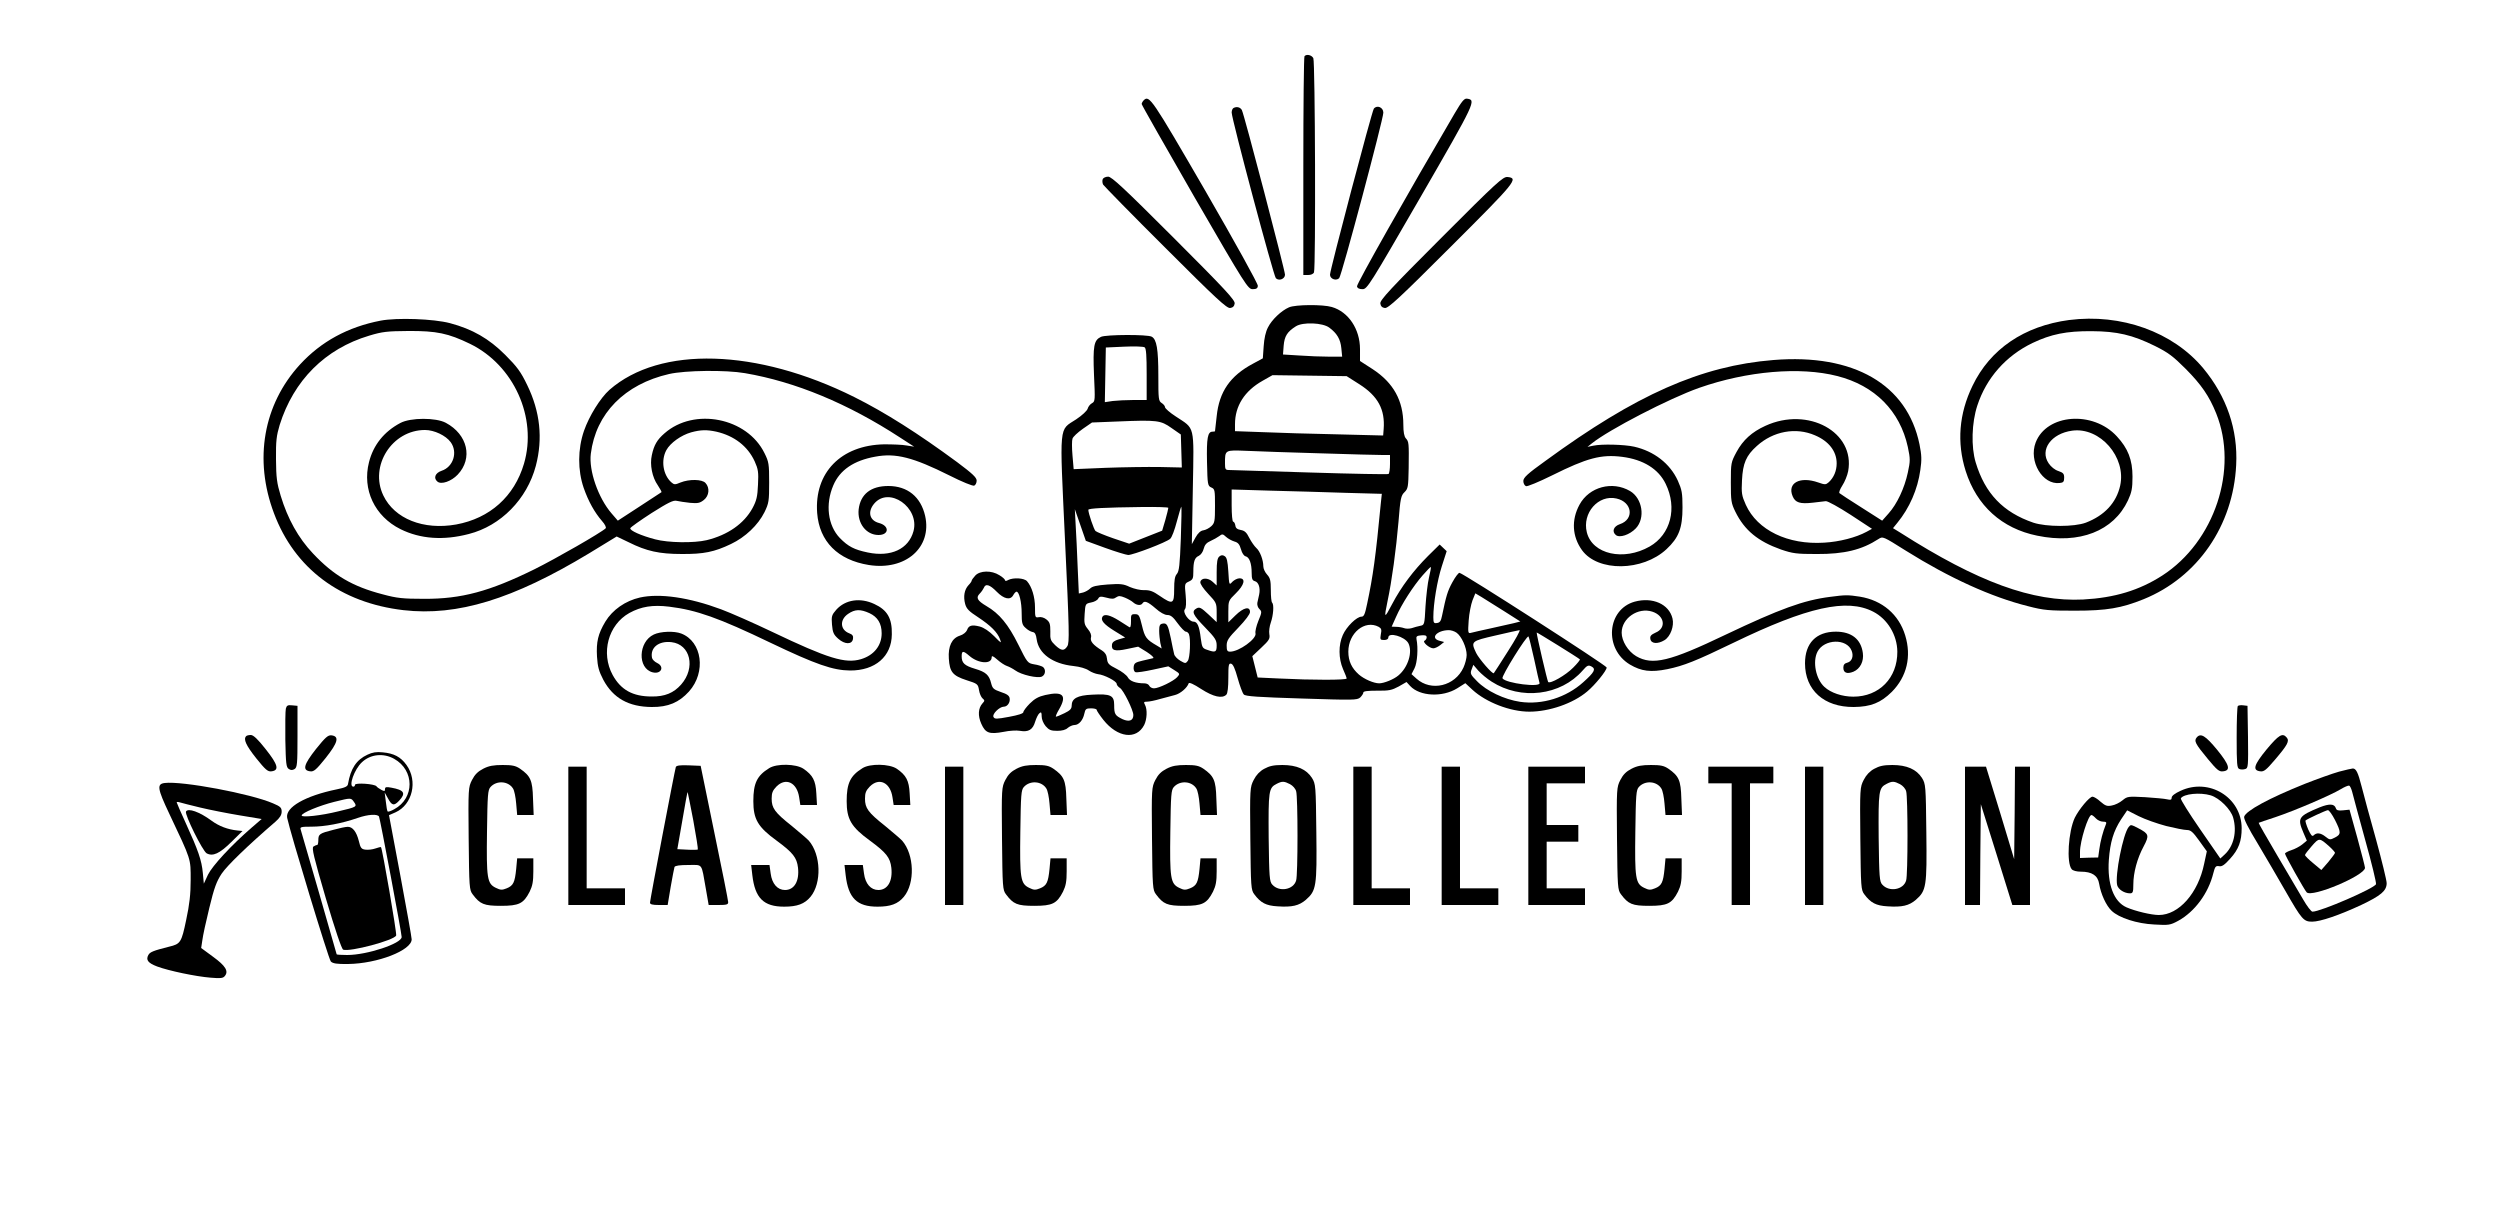 <svg version="1.0" xmlns="http://www.w3.org/2000/svg"
 width="1500pt" height="724pt" viewBox="0 0 1500 724"
 preserveAspectRatio="xMidYMid meet">
<g transform="translate(0,724) scale(0.1,-0.1)"
fill="currentColor" stroke="none">
<path d="M7827 6903 c-4 -3 -7 -300 -7 -660 l0 -653 29 0 c17 0 31 6 35 16 11
29 7 1264 -4 1285 -10 19 -40 26 -53 12z"/>
<path d="M6862 6638 c-6 -6 -12 -17 -12 -22 0 -6 144 -258 318 -561 306 -529
320 -550 348 -550 22 0 30 5 31 20 2 11 -136 260 -315 570 -322 555 -336 577
-370 543z"/>
<path d="M8727 6558 c-283 -483 -588 -1022 -585 -1036 2 -11 13 -17 33 -17 28
0 41 21 349 554 332 575 334 581 278 589 -16 3 -31 -15 -75 -90z"/>
<path d="M7403 6593 c-7 -2 -13 -15 -13 -28 0 -39 251 -979 265 -994 18 -19
55 -5 55 21 0 25 -246 966 -259 988 -9 16 -29 22 -48 13z"/>
<path d="M8243 6588 c-12 -16 -263 -968 -263 -996 0 -26 37 -39 55 -21 15 15
265 954 265 993 0 32 -38 48 -57 24z"/>
<path d="M6616 6164 c-3 -8 -2 -23 3 -32 6 -9 174 -181 374 -380 303 -303 368
-363 388 -360 16 2 25 11 27 27 3 20 -57 85 -365 393 -299 299 -373 368 -394
368 -15 0 -30 -7 -33 -16z"/>
<path d="M8647 5812 c-306 -306 -368 -373 -365 -393 2 -16 11 -25 27 -27 20
-3 86 58 398 370 389 388 406 409 338 416 -27 2 -62 -29 -398 -366z"/>
<path d="M7734 5396 c-46 -20 -103 -74 -126 -120 -14 -26 -23 -67 -26 -114
l-5 -72 -59 -32 c-137 -73 -203 -168 -218 -316 -6 -48 -10 -88 -10 -89 0 -2
-7 -3 -15 -3 -29 0 -36 -38 -33 -182 3 -137 4 -143 26 -153 21 -9 22 -16 22
-111 0 -91 -2 -102 -22 -121 -13 -12 -34 -23 -48 -25 -16 -2 -32 -16 -47 -43
l-22 -40 6 335 c7 387 14 354 -102 431 -36 23 -65 49 -65 56 0 7 -9 18 -20 25
-19 12 -20 24 -20 163 0 161 -10 219 -40 235 -26 14 -273 13 -304 -1 -43 -20
-49 -54 -42 -229 7 -151 7 -159 -12 -169 -11 -6 -23 -21 -26 -33 -4 -13 -33
-40 -69 -64 -105 -69 -100 -13 -67 -724 26 -546 27 -617 14 -637 -19 -30 -36
-29 -73 6 -27 26 -31 35 -29 82 0 44 -3 56 -23 72 -13 11 -33 17 -46 14 -22
-4 -23 -1 -23 58 0 63 -19 125 -48 158 -17 19 -82 23 -113 7 -11 -7 -19 -7
-19 -1 0 5 -15 19 -34 30 -47 30 -116 28 -144 -2 -12 -13 -22 -27 -22 -31 0
-4 -8 -16 -19 -27 -25 -27 -32 -68 -20 -113 8 -29 23 -44 77 -79 77 -51 116
-90 132 -132 10 -27 8 -26 -35 18 -30 30 -61 51 -87 58 -47 12 -66 7 -76 -22
-5 -12 -23 -27 -43 -33 -48 -15 -71 -64 -66 -137 5 -81 23 -103 106 -130 67
-21 69 -24 75 -59 3 -21 13 -43 21 -50 14 -12 14 -15 0 -30 -26 -29 -29 -74
-7 -123 25 -56 48 -64 134 -48 33 7 77 10 98 6 51 -9 77 7 91 55 7 22 18 45
26 51 10 9 13 5 13 -19 0 -18 10 -42 24 -59 20 -23 32 -28 69 -28 29 0 52 6
64 18 11 9 29 17 40 17 26 0 51 29 59 68 6 28 10 32 40 32 19 0 34 -4 34 -9 0
-5 18 -32 40 -60 85 -107 198 -122 245 -31 17 34 20 93 5 121 -9 16 -7 19 12
19 13 0 48 7 78 16 30 8 71 19 90 24 32 8 73 43 82 70 2 8 31 -5 75 -34 73
-47 126 -59 151 -34 8 8 12 45 12 101 0 77 2 88 16 85 12 -2 24 -29 40 -87 13
-46 29 -90 37 -98 10 -11 88 -16 346 -24 312 -10 333 -10 352 6 10 10 19 23
19 30 0 8 26 11 83 11 71 -1 88 3 129 25 l47 27 22 -24 c58 -62 193 -69 282
-14 l49 31 43 -40 c82 -75 226 -131 341 -131 119 0 262 49 347 121 46 38 117
125 117 144 0 12 -857 563 -883 568 -6 1 -25 -24 -43 -57 -29 -53 -37 -81 -62
-201 -6 -31 -13 -41 -30 -43 -19 -3 -22 1 -22 35 0 81 23 219 51 306 l29 90
-21 20 -21 20 -70 -69 c-87 -87 -161 -185 -215 -288 -47 -90 -50 -89 -28 16
26 121 52 314 66 478 11 140 15 157 36 177 21 21 23 30 25 145 2 152 1 158
-17 178 -10 11 -15 38 -15 82 0 144 -59 251 -184 333 l-76 49 0 71 c0 120 -69
224 -169 253 -53 16 -218 15 -257 -2z m242 -122 c46 -34 67 -70 72 -123 l5
-51 -79 0 c-44 0 -123 3 -178 7 l-98 6 4 53 c5 57 21 83 73 116 42 27 162 22
201 -8z m-1096 -280 l0 -154 -79 0 c-43 0 -99 -3 -125 -6 l-47 -7 3 164 3 164
110 5 c61 3 116 1 123 -4 9 -6 12 -51 12 -162z m1277 -60 c111 -71 154 -151
145 -268 l-3 -39 -277 7 c-152 3 -352 9 -444 13 l-168 6 0 42 c0 109 57 199
165 260 l60 34 223 -3 222 -3 77 -49z m-1128 -262 l56 -39 3 -99 3 -99 -133 3
c-73 1 -219 -1 -325 -5 l-191 -8 -7 82 c-4 45 -4 91 0 101 3 11 31 37 62 59
l55 38 152 6 c240 10 260 7 325 -39z m894 -152 c180 -6 348 -10 372 -10 l45 0
0 -54 c0 -30 -4 -57 -9 -60 -4 -3 -217 1 -472 9 -255 8 -474 15 -486 15 -20 0
-23 5 -23 38 0 84 -2 82 129 77 64 -3 264 -10 444 -15z m150 -237 l218 -6 -6
-56 c-31 -324 -47 -438 -82 -603 -13 -63 -19 -78 -34 -78 -29 0 -90 -60 -112
-110 -27 -60 -26 -141 1 -204 12 -27 22 -52 22 -57 0 -10 -207 -10 -405 0
l-129 6 -16 64 -16 64 54 51 c47 44 53 54 48 81 -3 16 1 48 9 70 15 43 20 107
8 119 -5 4 -8 38 -8 76 0 57 -4 72 -22 92 -13 14 -23 36 -23 50 0 38 -20 91
-42 110 -11 10 -30 37 -42 60 -16 33 -28 44 -51 48 -22 4 -31 11 -33 28 -2 12
-8 22 -13 22 -5 0 -9 43 -9 97 l0 96 233 -7 c127 -3 330 -9 450 -13z m-1063
-90 c0 -5 -8 -37 -18 -73 l-19 -64 -99 -39 -99 -39 -95 32 c-52 18 -100 38
-107 44 -10 10 -43 107 -43 127 0 9 93 14 323 17 86 1 157 -1 157 -5z m75
-185 c-6 -157 -10 -196 -24 -212 -12 -13 -16 -38 -16 -92 0 -89 -8 -93 -87
-39 -40 28 -60 35 -92 34 -23 -1 -61 8 -87 19 -39 19 -57 20 -133 15 -66 -5
-92 -11 -105 -24 -9 -9 -28 -20 -42 -24 l-26 -6 -7 158 c-3 87 -9 201 -12 253
l-5 95 33 -95 33 -95 115 -42 c63 -23 126 -42 139 -43 30 0 229 76 252 97 10
8 27 54 40 104 13 49 25 89 27 89 2 0 1 -87 -3 -192z m321 -17 c22 -6 31 -16
40 -47 6 -23 18 -40 28 -42 22 -5 36 -42 36 -99 0 -36 4 -46 19 -50 23 -6 34
-41 26 -80 -4 -16 -8 -38 -11 -50 -2 -12 3 -29 13 -38 15 -15 14 -20 -7 -71
-12 -30 -20 -63 -17 -74 8 -33 -99 -110 -152 -110 -17 0 -21 6 -21 36 0 31 10
46 70 108 43 45 70 81 70 94 0 36 -39 27 -87 -20 l-43 -42 0 65 c0 64 1 66 45
109 51 50 61 90 22 90 -13 0 -32 -10 -43 -21 -19 -21 -19 -21 -24 61 -4 63 -9
85 -22 93 -12 8 -21 7 -32 -2 -12 -10 -16 -33 -16 -94 l0 -80 -24 22 c-28 26
-69 25 -74 -1 -2 -11 18 -40 47 -71 49 -52 51 -56 51 -112 l0 -58 -50 47 c-43
40 -53 45 -70 36 -33 -18 -24 -38 50 -114 61 -63 70 -77 70 -109 0 -40 -7 -44
-57 -26 -28 9 -31 15 -38 66 -9 77 -21 103 -44 103 -27 0 -67 56 -52 74 8 9 9
38 5 84 -7 70 -6 71 20 83 23 11 26 18 26 58 0 63 8 85 33 96 12 6 25 24 29
42 6 24 18 37 41 47 18 8 41 21 52 29 18 14 22 14 41 -4 12 -11 34 -23 50 -28z
m1168 -216 c-8 -33 -17 -111 -21 -173 -6 -111 -6 -112 -32 -117 -14 -3 -37 -9
-51 -14 -14 -4 -35 -4 -45 0 -11 4 -32 8 -47 8 l-28 1 26 58 c34 78 104 186
160 250 25 29 48 52 49 50 2 -2 -3 -30 -11 -63z m-2594 -85 c44 -45 83 -53
100 -20 6 11 15 20 19 20 16 0 31 -62 31 -130 0 -56 3 -70 23 -87 12 -12 31
-23 42 -25 15 -2 21 -14 25 -44 12 -86 96 -147 220 -160 39 -4 76 -15 93 -27
16 -11 41 -20 55 -22 36 -3 112 -42 112 -58 0 -7 9 -18 20 -25 21 -13 80 -133
80 -162 0 -34 -25 -43 -65 -25 -45 22 -50 30 -50 85 0 58 -21 68 -132 62 -90
-4 -123 -23 -123 -66 0 -19 -10 -29 -43 -45 -24 -12 -47 -21 -51 -21 -4 0 4
20 19 45 48 83 23 109 -83 85 -40 -9 -64 -22 -93 -51 -21 -21 -39 -45 -39 -52
0 -8 -31 -18 -86 -28 -75 -14 -86 -14 -93 -1 -10 17 36 62 62 62 21 0 39 25
35 50 -2 16 -16 26 -53 38 -43 15 -50 21 -58 52 -12 50 -32 68 -96 87 -64 19
-81 35 -81 75 0 35 9 35 46 3 54 -47 134 -52 134 -9 0 12 9 8 34 -14 19 -17
45 -34 58 -38 12 -4 35 -16 49 -26 36 -27 137 -50 161 -37 21 11 24 42 6 57
-7 5 -31 13 -53 16 -39 7 -41 9 -95 118 -60 121 -114 187 -192 232 -54 32 -64
50 -40 74 10 10 21 26 25 35 10 27 35 20 77 -23z m3043 -116 l99 -63 -39 -10
c-21 -5 -83 -19 -138 -31 -55 -12 -109 -24 -119 -27 -18 -5 -19 0 -14 73 3 44
14 98 23 122 l17 42 37 -22 c20 -12 80 -50 134 -84z m-2223 51 c19 -17 46 -20
55 -5 11 18 32 10 78 -30 28 -25 55 -40 71 -40 20 0 35 -12 62 -50 20 -27 42
-50 49 -50 7 0 16 -7 19 -16 11 -30 6 -140 -7 -159 -13 -17 -15 -17 -46 1 -17
10 -34 28 -36 39 -3 11 -12 54 -20 95 -17 82 -24 94 -51 88 -15 -3 -19 -12
-19 -43 0 -22 4 -55 7 -73 l8 -33 -28 17 c-64 37 -73 49 -90 120 -15 62 -19
69 -42 69 -23 0 -25 -4 -24 -42 0 -28 -3 -40 -10 -36 -6 4 -34 22 -63 40 -53
33 -87 41 -98 23 -13 -21 8 -46 71 -85 l65 -40 -38 -11 c-26 -7 -39 -17 -41
-31 -5 -36 17 -43 90 -27 l67 14 52 -32 c29 -19 45 -34 38 -37 -7 -2 -36 -9
-64 -15 -43 -10 -50 -15 -53 -37 -2 -16 3 -29 11 -32 8 -3 55 4 105 15 l92 20
35 -22 c35 -22 36 -23 18 -43 -22 -24 -110 -67 -139 -67 -12 0 -24 7 -28 15
-3 8 -16 15 -29 15 -52 0 -88 13 -100 36 -7 13 -37 36 -67 51 -48 24 -55 32
-58 61 -2 22 -12 38 -30 49 -53 33 -72 55 -66 78 4 14 -3 32 -19 51 -21 26
-23 36 -19 91 4 60 5 61 38 68 18 3 38 13 43 23 8 14 15 15 50 6 32 -9 45 -8
58 2 15 10 24 10 53 -2 19 -8 42 -21 50 -29z m1472 -146 c16 -9 19 -17 13 -45
-5 -31 -4 -34 20 -34 16 0 25 6 25 15 0 34 98 6 120 -34 27 -52 -1 -145 -60
-194 -27 -23 -86 -47 -115 -47 -32 0 -90 25 -122 53 -43 38 -63 81 -63 137 0
112 99 193 182 149z m467 -35 c30 -21 61 -89 61 -134 0 -19 -9 -53 -19 -75
-51 -112 -194 -146 -282 -67 l-30 27 18 35 c17 33 23 122 12 175 -3 16 2 21
29 23 23 2 32 -1 32 -12 0 -8 -6 -17 -12 -20 -17 -6 28 -46 52 -46 10 0 28 9
41 19 l24 19 -27 7 c-58 15 -19 62 52 64 14 1 36 -6 49 -15z m309 -111 c-45
-71 -83 -130 -85 -132 -7 -9 -89 86 -106 121 -33 70 -31 71 116 105 72 17 137
31 144 32 7 0 -24 -56 -69 -126z m431 -49 c3 -3 -15 -25 -40 -50 -44 -45 -138
-99 -150 -86 -5 6 -69 280 -69 297 0 3 247 -150 259 -161z m-274 1 c15 -71 30
-136 32 -142 12 -30 -203 -3 -222 27 -8 12 147 261 156 251 3 -3 18 -64 34
-136z m-255 -135 c176 -113 414 -84 546 67 27 31 34 34 53 24 28 -15 18 -34
-49 -94 -103 -93 -247 -137 -379 -118 -95 14 -202 65 -259 124 -39 39 -42 46
-32 71 l10 27 30 -35 c17 -19 53 -49 80 -66z"/>
<path d="M2283 5316 c-196 -38 -356 -125 -483 -263 -220 -240 -278 -570 -156
-893 124 -331 399 -537 777 -581 323 -37 656 65 1112 340 l167 102 73 -35
c106 -53 183 -70 317 -70 132 -1 196 12 296 60 86 41 162 113 201 191 26 54
28 66 28 178 0 111 -2 124 -28 176 -104 213 -422 276 -600 119 -44 -38 -63
-70 -76 -131 -13 -57 2 -133 36 -181 14 -21 24 -40 22 -41 -2 -2 -62 -41 -133
-87 l-129 -84 -38 44 c-80 93 -137 257 -124 358 30 241 203 417 470 478 97 22
340 25 455 5 303 -52 617 -182 930 -386 l85 -55 -45 7 c-25 5 -85 7 -135 7
-259 -5 -420 -170 -402 -412 13 -171 124 -282 310 -312 220 -35 380 105 338
294 -26 115 -106 180 -221 180 -105 0 -167 -49 -178 -140 -9 -83 45 -154 119
-154 64 0 67 55 3 72 -57 15 -70 67 -29 116 89 106 274 -23 236 -165 -29 -107
-135 -157 -274 -128 -82 17 -118 36 -168 87 -72 75 -88 202 -39 316 39 92 123
149 252 172 122 23 227 -4 445 -113 75 -38 139 -64 148 -61 8 3 15 17 15 30 0
19 -25 42 -117 111 -235 173 -430 297 -618 391 -584 291 -1165 308 -1468 43
-55 -49 -122 -157 -153 -246 -38 -110 -38 -237 -2 -342 29 -83 66 -148 110
-199 18 -20 27 -39 22 -44 -27 -26 -299 -182 -428 -246 -270 -133 -438 -178
-661 -177 -129 0 -164 4 -249 27 -181 47 -295 114 -418 245 -88 93 -152 208
-194 347 -23 76 -27 108 -28 219 -1 110 3 141 22 205 84 268 273 457 537 536
79 24 108 27 235 28 170 1 240 -14 370 -77 263 -128 405 -443 324 -719 -58
-197 -205 -328 -407 -365 -196 -35 -370 34 -437 174 -85 177 52 393 250 393
55 0 125 -33 154 -73 44 -60 16 -149 -55 -172 -38 -13 -50 -44 -24 -65 23 -19
83 2 121 42 93 98 60 241 -71 311 -59 32 -212 32 -273 -1 -98 -52 -162 -132
-188 -235 -42 -164 34 -325 189 -402 119 -59 258 -69 410 -29 192 49 349 209
402 409 43 164 26 325 -52 485 -38 79 -60 109 -132 181 -97 97 -196 154 -331
190 -99 26 -317 34 -417 15z m2015 -666 c108 -25 188 -87 230 -178 21 -47 24
-64 20 -140 -3 -72 -9 -96 -33 -141 -51 -93 -148 -161 -275 -192 -76 -18 -231
-16 -309 5 -84 22 -154 53 -149 67 2 6 60 47 128 91 100 63 130 78 150 73 14
-3 50 -9 80 -12 46 -4 59 -2 83 17 32 25 37 73 10 102 -20 23 -98 24 -150 3
-33 -14 -38 -14 -56 2 -49 45 -62 131 -29 192 24 44 89 90 149 107 59 16 95
16 151 4z"/>
<path d="M12415 5320 c-270 -36 -474 -174 -580 -395 -81 -167 -95 -340 -41
-511 66 -208 217 -345 429 -388 254 -53 459 28 545 212 22 48 27 71 27 142 0
101 -27 170 -94 242 -143 156 -421 135 -487 -37 -43 -113 41 -255 144 -243 22
2 27 8 27 32 0 24 -6 30 -35 40 -20 6 -44 25 -58 46 -55 81 15 179 141 196
167 23 326 -159 288 -330 -23 -103 -94 -179 -206 -222 -69 -26 -237 -26 -315
0 -181 62 -290 175 -346 362 -28 93 -24 238 10 341 54 165 171 298 331 375
111 53 203 72 355 71 153 -1 244 -22 380 -89 80 -40 108 -61 185 -138 93 -94
140 -162 182 -266 135 -335 -9 -770 -323 -973 -138 -89 -287 -134 -475 -144
-304 -15 -631 104 -1097 401 l-44 27 26 32 c73 89 122 201 138 317 9 61 8 89
-5 154 -74 360 -395 545 -876 506 -435 -35 -825 -208 -1368 -605 -109 -78
-133 -101 -133 -121 0 -14 7 -27 16 -31 8 -3 76 25 157 65 209 104 294 127
420 111 127 -16 218 -73 261 -162 71 -145 30 -304 -96 -376 -156 -89 -344 -47
-377 85 -29 116 69 228 178 203 95 -21 108 -125 20 -154 -38 -13 -49 -44 -24
-65 22 -19 83 1 120 40 58 61 40 180 -35 224 -106 62 -245 25 -303 -82 -50
-92 -44 -191 15 -273 95 -131 363 -128 507 6 74 69 96 127 96 250 0 88 -4 107
-28 161 -47 103 -143 177 -262 204 -58 13 -194 17 -245 6 l-35 -7 25 20 c103
83 466 271 645 334 288 101 606 128 828 71 226 -57 377 -210 424 -426 15 -72
15 -83 0 -153 -20 -94 -65 -189 -115 -245 l-39 -44 -124 79 c-68 43 -128 82
-132 86 -5 4 3 24 17 46 14 21 30 60 35 86 43 234 -240 390 -497 272 -81 -37
-134 -85 -173 -157 -33 -62 -34 -65 -34 -183 0 -110 2 -124 27 -175 55 -112
136 -178 274 -227 71 -24 93 -27 214 -27 165 -1 271 25 371 90 26 17 27 16
164 -70 262 -164 513 -278 733 -333 96 -25 125 -27 282 -27 190 0 278 15 412
69 324 132 537 441 555 805 11 213 -57 411 -198 581 -182 218 -492 329 -804
289z m-1525 -692 c83 -35 130 -96 130 -168 0 -45 -17 -85 -47 -113 -18 -16
-23 -16 -63 -2 -111 39 -188 -3 -154 -83 16 -38 44 -47 122 -38 31 4 66 8 77
9 11 1 78 -36 149 -82 l128 -84 -33 -18 c-63 -34 -163 -60 -254 -65 -218 -14
-401 75 -470 227 -25 56 -27 70 -23 148 5 101 25 148 89 205 98 89 234 114
349 64z"/>
<path d="M3840 3655 c-88 -20 -165 -74 -208 -145 -44 -74 -55 -121 -50 -210 4
-61 11 -87 38 -139 59 -110 152 -162 290 -163 99 -1 164 27 224 93 104 116 79
300 -47 348 -42 16 -124 13 -164 -6 -94 -44 -99 -204 -7 -227 51 -13 73 34 27
56 -15 7 -29 21 -31 31 -12 61 40 103 117 94 114 -13 146 -154 58 -254 -45
-51 -98 -73 -177 -72 -114 0 -185 40 -234 129 -72 132 -27 301 100 372 71 39
140 50 239 38 164 -20 297 -67 609 -217 272 -130 374 -165 476 -166 151 -1
250 84 251 217 2 96 -27 146 -105 182 -85 40 -174 26 -228 -34 -28 -32 -30
-40 -26 -90 4 -47 10 -60 37 -84 40 -36 84 -36 89 -1 3 17 -3 26 -22 33 -56
21 -59 82 -7 117 41 28 73 29 128 4 49 -23 73 -62 73 -121 0 -74 -47 -132
-124 -155 -94 -28 -198 4 -531 163 -115 55 -254 116 -308 136 -193 72 -368 97
-487 71z"/>
<path d="M10982 3659 c-160 -20 -304 -73 -628 -227 -336 -161 -439 -186 -537
-129 -49 29 -87 91 -87 141 0 87 99 154 184 126 74 -24 85 -99 19 -126 -26
-12 -34 -20 -31 -37 4 -30 44 -33 85 -8 36 22 59 85 48 130 -21 87 -120 130
-227 101 -167 -47 -185 -283 -29 -377 69 -41 126 -48 225 -28 98 20 173 50
396 158 446 216 682 268 839 187 86 -44 144 -140 145 -240 1 -158 -109 -270
-264 -270 -67 0 -135 23 -173 58 -52 47 -73 152 -42 212 40 77 176 81 205 5
13 -33 1 -64 -26 -71 -17 -4 -24 -13 -24 -30 0 -31 22 -40 61 -24 40 17 63 62
56 112 -11 83 -68 128 -162 128 -118 0 -185 -69 -185 -190 0 -161 114 -263
292 -262 103 1 162 25 229 91 90 91 119 212 80 339 -38 125 -137 210 -272 232
-71 11 -87 11 -177 -1z"/>
<path d="M1715 2988 c-3 -13 -4 -97 -3 -187 3 -143 5 -165 21 -175 12 -8 22
-8 35 0 15 10 17 31 17 195 l0 184 -32 3 c-27 3 -33 -1 -38 -20z"/>
<path d="M13427 3004 c-4 -4 -7 -89 -7 -190 0 -159 2 -183 16 -188 9 -4 25 -4
36 0 17 5 18 17 16 192 l-3 187 -25 3 c-14 2 -29 0 -33 -4z"/>
<path d="M1477 2823 c-18 -18 -1 -55 59 -131 57 -71 71 -83 93 -80 48 6 39 40
-35 133 -47 60 -74 85 -89 85 -12 0 -25 -3 -28 -7z"/>
<path d="M1896 2746 c-74 -94 -83 -128 -35 -134 22 -3 36 9 93 80 73 92 84
130 35 136 -21 2 -36 -11 -93 -82z"/>
<path d="M13180 2815 c-17 -21 -9 -37 68 -130 54 -65 67 -76 90 -73 48 5 39
38 -35 129 -70 85 -99 103 -123 74z"/>
<path d="M13600 2744 c-77 -94 -87 -126 -38 -132 22 -3 36 9 88 70 76 89 88
112 70 133 -25 30 -48 15 -120 -71z"/>
<path d="M2205 2712 c-67 -31 -101 -83 -117 -176 -2 -15 -18 -22 -67 -32 -190
-39 -310 -108 -298 -171 18 -88 249 -849 262 -862 12 -12 36 -16 103 -15 177
2 382 82 382 148 0 12 -31 184 -68 383 l-68 362 39 17 c102 46 135 188 66 284
-35 49 -76 70 -143 76 -37 4 -62 0 -91 -14z m160 -25 c123 -69 123 -236 1
-302 -19 -11 -37 -17 -40 -14 -3 2 -8 29 -11 59 l-7 55 19 -34 c24 -45 37 -48
68 -15 42 45 30 64 -47 78 -31 6 -38 4 -38 -9 0 -13 -4 -14 -22 -4 -13 7 -26
16 -29 21 -10 15 -129 23 -129 9 0 -6 -4 -11 -10 -11 -31 0 6 105 52 147 51
48 129 56 193 20z m-241 -259 c20 -28 17 -30 -94 -56 -104 -26 -220 -38 -220
-25 0 16 108 60 196 82 101 25 100 25 118 -1z m150 -87 c6 -10 136 -700 136
-723 0 -39 -207 -108 -327 -108 -34 0 -63 2 -63 4 0 3 -202 703 -216 749 -5
15 3 17 65 17 79 0 181 19 279 53 61 21 116 24 126 8z"/>
<path d="M2000 2261 c-83 -21 -90 -26 -90 -62 0 -16 -3 -29 -7 -29 -5 0 -14
-4 -22 -9 -12 -8 1 -61 74 -311 56 -190 95 -304 104 -308 39 -15 307 56 318
85 5 12 -83 522 -91 530 -1 2 -17 -2 -34 -8 -17 -6 -43 -9 -59 -7 -24 3 -30 9
-40 52 -14 56 -38 86 -67 85 -12 0 -50 -8 -86 -18z"/>
<path d="M2900 2628 c-33 -17 -51 -35 -68 -68 -22 -44 -23 -49 -20 -352 3
-292 4 -308 24 -334 44 -59 68 -69 169 -69 109 0 136 13 173 85 17 35 22 61
22 122 l0 78 -49 0 -48 0 -6 -65 c-8 -79 -17 -99 -57 -115 -27 -11 -37 -11
-65 3 -52 25 -57 56 -53 338 3 222 5 249 21 267 37 41 107 36 135 -9 8 -12 16
-52 19 -90 l6 -69 49 0 50 0 -4 99 c-3 110 -15 135 -78 179 -27 18 -47 22
-104 22 -55 0 -83 -5 -116 -22z"/>
<path d="M4055 2638 c-7 -21 -155 -798 -155 -814 0 -10 14 -14 53 -14 l53 0
18 108 c10 59 21 113 23 120 4 8 30 12 83 12 89 0 77 16 105 -142 l17 -98 59
0 c50 0 59 3 58 18 0 9 -37 197 -83 417 l-82 400 -72 3 c-52 2 -73 -1 -77 -10z
m105 -322 c17 -92 29 -170 27 -173 -3 -2 -31 -3 -64 -1 l-59 3 30 172 c16 95
30 172 32 170 1 -1 16 -78 34 -171z"/>
<path d="M4615 2631 c-73 -45 -95 -90 -95 -198 0 -108 27 -155 140 -237 98
-72 121 -102 128 -162 9 -81 -22 -134 -78 -134 -45 0 -78 37 -86 99 l-7 51
-55 0 -55 0 7 -61 c16 -138 68 -189 191 -189 78 0 122 16 158 59 68 82 63 253
-10 337 -10 11 -57 51 -103 89 -101 80 -120 106 -120 163 0 35 6 49 29 73 56
56 123 24 136 -65 l7 -46 50 0 50 0 -4 70 c-4 77 -21 109 -78 148 -44 29 -159
32 -205 3z"/>
<path d="M5175 2631 c-73 -45 -95 -90 -95 -198 0 -108 27 -155 140 -237 98
-72 121 -102 128 -162 9 -81 -22 -134 -78 -134 -45 0 -78 37 -86 99 l-7 51
-55 0 -55 0 7 -61 c16 -138 68 -189 191 -189 78 0 122 16 158 59 68 82 63 253
-10 337 -10 11 -57 51 -103 89 -101 80 -120 106 -120 163 0 35 6 49 29 73 56
56 123 24 136 -65 l7 -46 50 0 50 0 -4 70 c-4 77 -21 109 -78 148 -44 29 -159
32 -205 3z"/>
<path d="M6100 2628 c-33 -17 -51 -35 -68 -68 -22 -44 -23 -49 -20 -352 3
-292 4 -308 24 -334 44 -59 68 -69 169 -69 109 0 136 13 173 85 17 35 22 61
22 122 l0 78 -49 0 -48 0 -6 -65 c-8 -79 -17 -99 -57 -115 -27 -11 -37 -11
-65 3 -52 25 -57 56 -53 338 3 222 5 249 21 267 37 41 107 36 135 -9 8 -12 16
-52 19 -90 l6 -69 49 0 50 0 -4 99 c-3 110 -15 135 -78 179 -27 18 -47 22
-104 22 -55 0 -83 -5 -116 -22z"/>
<path d="M7000 2628 c-33 -17 -51 -35 -68 -68 -22 -44 -23 -49 -20 -352 3
-292 4 -308 24 -334 44 -59 68 -69 169 -69 109 0 136 13 173 85 17 35 22 61
22 122 l0 78 -49 0 -48 0 -6 -65 c-8 -79 -17 -99 -57 -115 -27 -11 -37 -11
-65 3 -52 25 -57 56 -53 338 3 222 5 249 21 267 37 41 107 36 135 -9 8 -12 16
-52 19 -90 l6 -69 49 0 50 0 -4 99 c-3 110 -15 135 -78 179 -27 18 -47 22
-104 22 -55 0 -83 -5 -116 -22z"/>
<path d="M7585 2627 c-26 -14 -48 -37 -63 -67 -22 -44 -23 -49 -20 -352 3
-292 4 -308 24 -334 38 -51 70 -68 139 -72 88 -6 129 4 170 39 63 55 67 80 63
404 -3 282 -4 291 -26 327 -33 52 -91 78 -178 78 -53 0 -78 -6 -109 -23z m155
-92 c17 -9 33 -27 37 -43 5 -15 8 -135 8 -267 0 -132 -3 -252 -8 -267 -15 -57
-102 -72 -143 -26 -17 18 -19 43 -22 282 -2 281 0 299 48 323 33 17 45 16 80
-2z"/>
<path d="M9790 2628 c-33 -17 -51 -35 -68 -68 -22 -44 -23 -49 -20 -352 3
-292 4 -308 24 -334 44 -59 68 -69 169 -69 109 0 136 13 173 85 17 35 22 61
22 122 l0 78 -49 0 -48 0 -6 -65 c-8 -79 -17 -99 -57 -115 -27 -11 -37 -11
-65 3 -52 25 -57 56 -53 338 3 222 5 249 21 267 37 41 107 36 135 -9 8 -12 16
-52 19 -90 l6 -69 49 0 50 0 -4 99 c-3 110 -15 135 -78 179 -27 18 -47 22
-104 22 -55 0 -83 -5 -116 -22z"/>
<path d="M11245 2627 c-26 -14 -48 -37 -63 -67 -22 -44 -23 -49 -20 -352 3
-292 4 -308 24 -334 38 -51 70 -68 139 -72 88 -6 129 4 170 39 63 55 67 80 63
404 -3 282 -4 291 -26 327 -33 52 -91 78 -178 78 -53 0 -78 -6 -109 -23z m155
-92 c17 -9 33 -27 37 -43 5 -15 8 -135 8 -267 0 -132 -3 -252 -8 -267 -15 -57
-102 -72 -143 -26 -17 18 -19 43 -22 282 -2 281 0 299 48 323 33 17 45 16 80
-2z"/>
<path d="M3410 2225 l0 -415 170 0 170 0 0 50 0 50 -115 0 -115 0 0 365 0 365
-55 0 -55 0 0 -415z"/>
<path d="M5670 2225 l0 -415 55 0 55 0 0 415 0 415 -55 0 -55 0 0 -415z"/>
<path d="M8120 2225 l0 -415 170 0 170 0 0 50 0 50 -115 0 -115 0 0 365 0 365
-55 0 -55 0 0 -415z"/>
<path d="M8650 2225 l0 -415 170 0 170 0 0 50 0 50 -115 0 -115 0 0 365 0 365
-55 0 -55 0 0 -415z"/>
<path d="M9170 2225 l0 -415 170 0 170 0 0 50 0 50 -115 0 -115 0 0 140 0 140
95 0 95 0 0 50 0 50 -95 0 -95 0 0 125 0 125 115 0 115 0 0 50 0 50 -170 0
-170 0 0 -415z"/>
<path d="M10250 2590 l0 -50 70 0 70 0 0 -365 0 -365 55 0 55 0 0 365 0 365
70 0 70 0 0 50 0 50 -195 0 -195 0 0 -50z"/>
<path d="M10830 2225 l0 -415 55 0 55 0 0 415 0 415 -55 0 -55 0 0 -415z"/>
<path d="M11790 2225 l0 -415 45 0 45 0 2 302 3 303 95 -303 94 -302 53 0 53
0 0 415 0 415 -45 0 -45 0 -2 -277 -3 -278 -84 278 -85 277 -63 0 -63 0 0
-415z"/>
<path d="M14034 2610 c-39 -11 -131 -44 -205 -73 -214 -86 -353 -161 -364
-197 -4 -12 25 -69 81 -161 47 -79 122 -207 166 -284 99 -173 110 -185 161
-185 49 0 163 39 294 100 118 56 153 85 153 131 0 17 -29 135 -64 263 -36 127
-74 269 -86 316 -22 87 -34 110 -54 109 -6 0 -43 -9 -82 -19z m79 -121 c4 -19
40 -148 78 -288 39 -139 68 -259 65 -266 -9 -25 -332 -165 -381 -165 -8 0 -33
33 -56 73 -23 39 -93 159 -156 265 -63 107 -113 194 -111 195 2 1 47 17 100
34 114 38 331 131 391 167 23 14 46 24 52 22 5 -1 13 -18 18 -37z"/>
<path d="M13918 2396 c-128 -53 -135 -64 -98 -151 l21 -49 -28 -23 c-15 -12
-45 -28 -65 -34 -21 -7 -38 -16 -38 -21 0 -10 117 -219 130 -232 32 -33 349
101 350 147 0 7 -21 88 -46 180 l-47 169 -39 -4 c-29 -3 -39 0 -43 13 -9 27
-39 28 -97 5z m92 -76 c37 -74 37 -86 0 -105 -29 -15 -32 -15 -57 5 -29 23
-53 26 -71 8 -9 -9 -16 0 -33 36 -11 26 -18 50 -16 53 10 9 122 61 134 62 7 1
26 -26 43 -59z m-36 -157 c20 -18 36 -36 36 -40 0 -4 -19 -29 -41 -56 l-41
-47 -49 41 c-27 22 -49 44 -49 49 0 4 18 28 41 54 44 50 45 50 103 -1z"/>
<path d="M988 2542 c-48 -6 -44 -33 28 -185 133 -281 128 -267 128 -397 0 -85
-7 -147 -27 -240 -28 -135 -34 -144 -102 -160 -95 -24 -115 -32 -125 -50 -16
-30 -2 -48 53 -69 70 -26 232 -60 320 -67 60 -5 75 -4 86 10 24 29 4 61 -70
115 l-72 53 7 46 c3 26 22 114 42 195 29 120 43 158 74 205 32 48 157 169 323
312 26 23 37 40 37 60 0 24 -7 31 -52 50 -134 58 -545 135 -650 122z m212
-147 c58 -14 165 -35 237 -47 l133 -22 -58 -50 c-125 -108 -238 -231 -264
-284 l-25 -54 -6 64 c-7 77 -28 136 -101 296 -31 68 -56 125 -56 128 0 3 8 3
18 0 9 -3 64 -17 122 -31z"/>
<path d="M1116 2371 c-10 -16 100 -238 124 -251 37 -20 77 -2 148 68 l67 66
-30 3 c-59 6 -111 26 -156 59 -72 53 -140 77 -153 55z"/>
<path d="M13083 2495 c-33 -15 -53 -30 -53 -41 0 -13 -6 -15 -27 -10 -16 4
-75 9 -133 13 -102 5 -106 5 -135 -19 -17 -14 -45 -28 -64 -31 -28 -6 -39 -2
-68 23 -18 17 -40 30 -48 30 -18 0 -80 -74 -106 -126 -39 -82 -51 -271 -19
-309 7 -9 30 -15 55 -15 67 0 102 -23 110 -73 10 -61 42 -131 75 -162 44 -42
151 -77 256 -82 86 -5 95 -4 143 22 100 55 181 165 211 286 10 40 15 45 34 42
17 -4 33 7 67 45 51 56 69 105 69 183 -1 185 -196 304 -367 224z m181 -27 c53
-16 121 -84 135 -134 24 -85 3 -172 -52 -222 l-25 -23 -121 175 c-67 97 -119
180 -116 186 17 27 115 37 179 18z m-267 -184 c53 -13 108 -24 124 -24 23 0
36 -11 74 -64 l46 -64 -16 -74 c-36 -177 -152 -308 -272 -308 -45 0 -141 23
-194 46 -77 34 -116 139 -106 284 8 108 28 173 73 243 l37 55 69 -35 c38 -19
112 -45 165 -59z m-422 46 c10 -11 29 -20 43 -20 19 0 23 -4 17 -17 -17 -41
-33 -101 -39 -148 l-7 -50 -55 -1 -54 -2 0 37 c0 64 49 221 69 221 4 0 16 -9
26 -20z"/>
<path d="M12772 2278 c-34 -42 -83 -291 -69 -349 7 -26 43 -49 77 -49 17 0 20
7 20 53 0 70 23 157 62 229 35 66 32 75 -33 109 -45 23 -44 22 -57 7z"/>
</g>
</svg>
